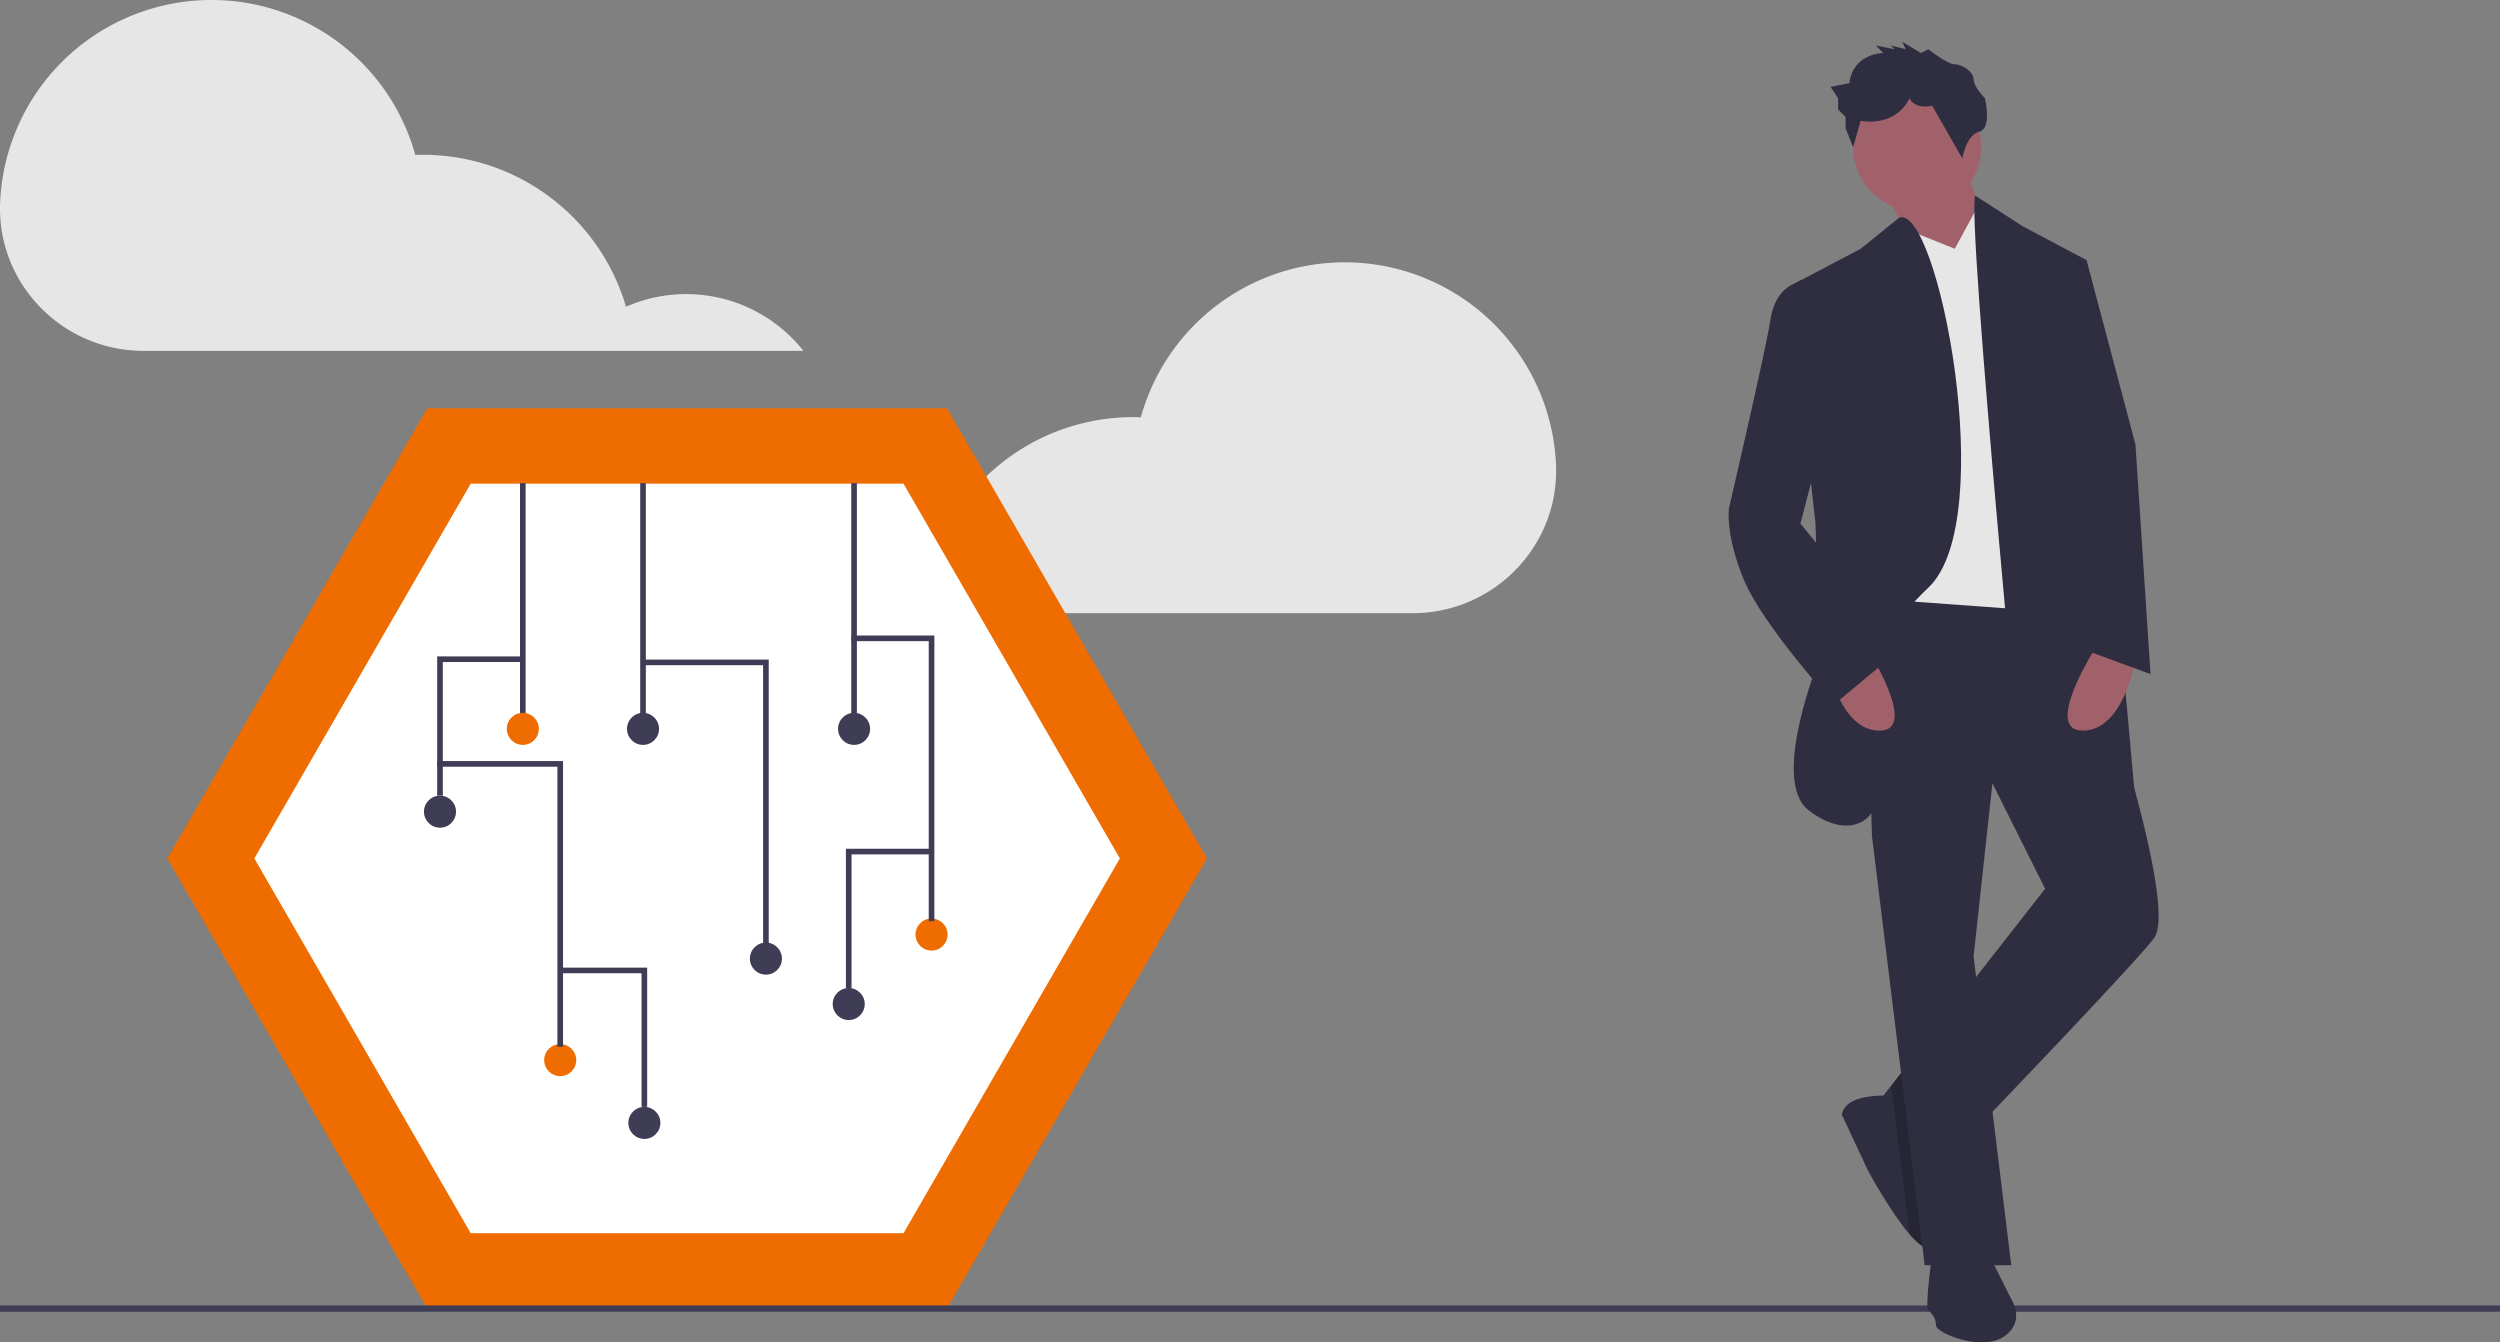 <svg data-name="Layer 1" xmlns="http://www.w3.org/2000/svg" width="888" height="476.815"><rect width="100%" height="100%" fill="#808080" stroke="none"/><path d="M552.642 164.076a75.14 75.14 0 00-147.426-15.843c-.91-.032-1.82-.069-2.738-.069a75.158 75.158 0 00-72.096 53.97 53.104 53.104 0 00-63.012 15.673h234.388c28.796 0 52.111-23.851 50.937-52.623q-.023-.553-.053-1.108zM.096 70.892A75.14 75.14 0 01147.522 55.05c.91-.032 1.82-.069 2.738-.069a75.158 75.158 0 0172.095 53.969 53.104 53.104 0 0163.012 15.674H50.979C22.183 124.624-1.13 100.773.042 72q.023-.554.054-1.109z" fill="#e6e6e6"/><path fill="#ef6c00" d="M336.372 145.025H151.746L59.433 304.916l92.313 159.891h184.626l92.313-159.891-92.313-159.891z"/><path d="M167.2 438.04h153.718l76.859-133.124-76.86-133.124H167.2L90.341 304.916z" fill="#fff"/><path fill="#3f3d56" d="M0 463.686h888v2.241H0z"/><path fill="#a0616a" d="M697.681 58.277l8.023 22.731-13.372 26.743-22.731-38.777 28.08-10.697z"/><path d="M765.207 333.06c-4.4 6.165-38.323 41.84-61.014 65.534a20123.845 20123.845 0 01-15.417 16.06c-3.236 3.356-5.135 5.321-5.135 5.321l-10.256-21.448-4.453-9.306.067-.08 2.795-3.57 26.65-34.098 27.986-35.795-22.732-45.463 28.08-4.012 18.667 1.097 4.065.24s17.383 56.16 10.697 65.52z" fill="#2f2e41"/><path d="M686.315 442.707c-1.738 1.738-4.76-.481-8.036-4.279-6.78-7.862-14.695-22.464-14.695-22.464l-9.36-20.057c1.002-5.99 10.175-6.753 14.775-6.766 1.565 0 2.608.08 2.608.08l.775 1.15 16.394 24.282s2.888 22.705-2.46 28.054z" fill="#2f2e41"/><path d="M688.776 414.653s2.888 22.705-2.46 28.054c-1.74 1.738-4.761-.481-8.037-4.279l-4.894-39.9-1.003-8.157-.588-4.8 26.65-34.098 5.749 47.121a20201.877 20201.877 0 01-15.417 16.06zm18.519-137.244l-3.597-7.194 28.08-4.012 18.667 1.097.053.24-43.203 9.869z" opacity=".2"/><path fill="#2f2e41" d="M671.607 208.706h-9.361l2.675 88.252 18.72 152.435h30.754l-13.371-109.647 6.686-61.508 46.8-10.698-13.372-61.508-69.531 2.674z"/><path d="M686.315 445.381s-2.674 18.72-1.337 20.057 2.674 2.675 2.674 5.349 16.046 9.36 24.069 4.011 2.674-13.371 2.674-13.371l-8.023-16.046z" fill="#2f2e41"/><circle cx="680.967" cy="52.26" r="22.732" fill="#a0616a"/><path fill="#e6e6e6" d="M694.338 88.363l-17.489-7.025-10.591 131.379 73.543 5.349-25.406-135.052-11.365-10.671-8.692 16.02z"/><path d="M674.522 77.37L660.91 88.363l-25.405 13.371 9.36 84.24 1.337 48.138s-17.383 42.789-4.012 53.486 28.08 6.685 25.406-16.046-8.023-38.777 17.383-62.846 3.157-136.98-10.456-131.336zm27.126-7.854l16.759 10.824 22.731 12.034 17.383 192.55-38.777 12.034S698.26 74.738 701.648 69.516z" fill="#2f2e41"/><path d="M745.15 228.763s-20.058 30.755-5.349 30.755 18.72-25.406 18.72-25.406zm-82.904 0s20.058 30.755 5.35 30.755-18.721-25.406-18.721-25.406z" fill="#a0616a"/><path d="M682.304 18.83l-6.686-4.01 1.337 2.674-5.348-1.337 1.337 1.337-6.686-1.337 2.674 2.674s-10.697 0-12.034 10.697l-6.686 1.337 2.674 4.012v4.011l2.675 2.674v4.012l2.674 6.686 2.674-9.36s12.035 2.674 17.383-8.023c0 0 1.337 4.011 8.023 2.674l10.697 18.72s1.337-8.299 6.018-9.498 2.005-11.896 2.005-11.896-4.011-4.012-4.011-6.686-4.012-5.349-6.686-5.349-9.36-5.348-9.36-5.348zM646.2 103.071l-6.224-3.691-4.472 2.354s-5.35 2.674-6.686 12.034-14.709 66.858-14.709 66.858-1.337 9.36 5.349 25.406 32.091 44.126 32.091 44.126l24.069-20.058-36.103-44.126 9.36-36.103zm84.241-10.697h10.697l17.383 65.52 5.349 81.566-25.406-9.36v-58.834l-8.023-78.892z" fill="#2f2e41"/><path fill="#3f3d56" d="M184.701 171.594h2v82.555h-2z"/><circle cx="185.701" cy="258.894" r="5.693" fill="#ef6c00"/><path fill="#3f3d56" d="M227.402 171.594h2v82.555h-2z"/><circle cx="228.402" cy="258.894" r="5.693" fill="#3f3d56"/><path fill="#3f3d56" d="M302.366 171.594h2v82.555h-2z"/><circle cx="303.366" cy="258.894" r="5.693" fill="#3f3d56"/><circle cx="272.052" cy="340.5" r="5.693" fill="#3f3d56"/><circle cx="156.285" cy="288.31" r="5.693" fill="#3f3d56"/><path fill="#3f3d56" d="M273.052 335.755h-2v-99.479h-42.65v-2h44.65v101.479z"/><circle cx="198.986" cy="376.558" r="5.693" fill="#ef6c00"/><path fill="#3f3d56" d="M199.986 371.814h-2v-99.48h-42.65v-2h44.65v101.48z"/><circle cx="330.884" cy="331.96" r="5.693" fill="#ef6c00"/><path fill="#3f3d56" d="M331.884 327.215h-2v-99.479h-27.467v-2h29.467v101.479zm-174.599-44.599h-2v-49.461h30.416v2h-28.416v47.461z"/><circle cx="228.876" cy="398.858" r="5.693" fill="#3f3d56"/><path fill="#3f3d56" d="M229.876 393.164h-2v-47.461H199.46v-2h30.416v49.461z"/><circle cx="301.468" cy="356.631" r="5.693" fill="#3f3d56"/><path fill="#3f3d56" d="M302.468 350.938h-2v-49.461h30.416v2h-28.416v47.461z"/></svg>